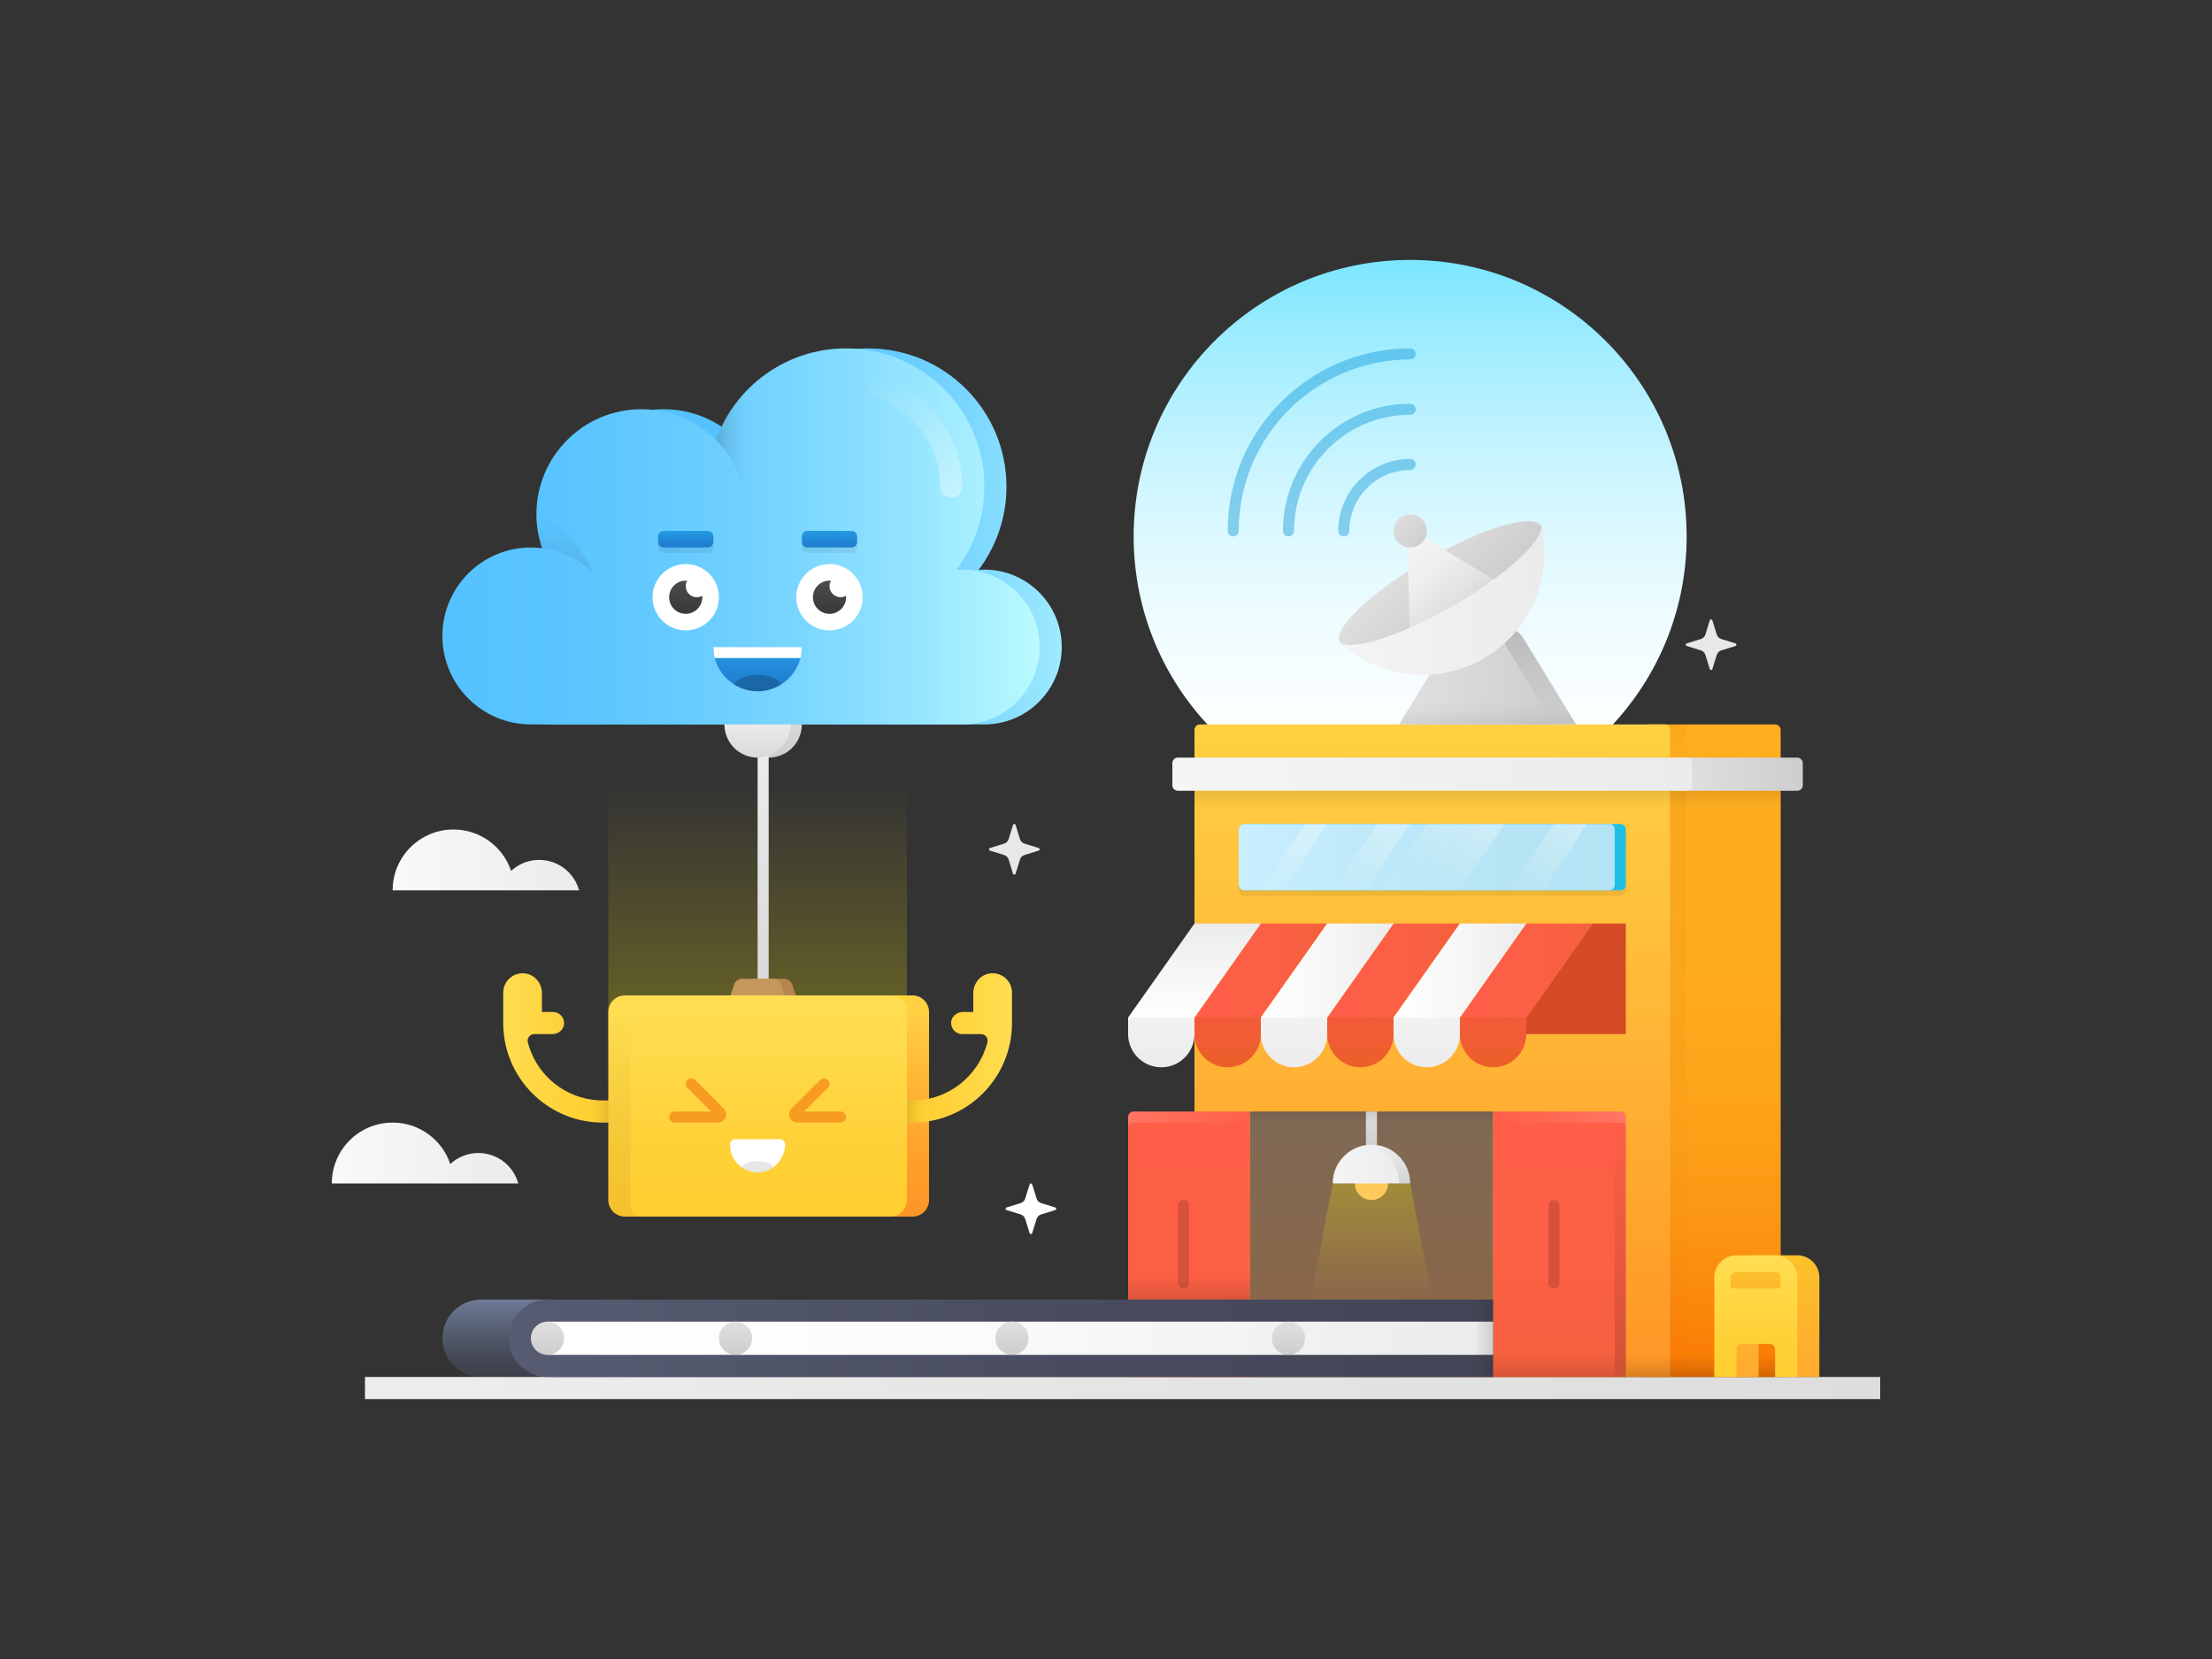 <?xml version="1.0" encoding="iso-8859-1"?>
<!-- Generator: Adobe Illustrator 22.1.0, SVG Export Plug-In . SVG Version: 6.00 Build 0)  -->
<svg version="1.1" id="downloading" xmlns="http://www.w3.org/2000/svg" xmlns:xlink="http://www.w3.org/1999/xlink" x="0px"
	 y="0px" viewBox="0 0 800 600" enable-background="new 0 0 800 600" xml:space="preserve">
<rect x="0" y="0" width="800" height="600" fill="#333333" stroke="none"/>
<linearGradient id="SVGID_1_" gradientUnits="userSpaceOnUse" x1="278" y1="248" x2="278" y2="274.002">
	<stop  offset="0" style="stop-color:#E1E1E1"/>
	<stop  offset="1" style="stop-color:#CECECE"/>
</linearGradient>
<path fill="url(#SVGID_1_)" d="M290,262c0,1.4-0.24,2.74-0.7,4c-1.62,4.66-6.08,8-11.3,8s-9.68-3.34-11.3-8
	c-0.46-1.26-0.7-2.6-0.7-4c0-6.62,5.38-12,12-12S290,255.38,290,262z"/>
<linearGradient id="SVGID_2_" gradientUnits="userSpaceOnUse" x1="282" y1="363.333" x2="282" y2="437.985">
	<stop  offset="0" style="stop-color:#FFD243"/>
	<stop  offset="0.354" style="stop-color:#FFB736"/>
	<stop  offset="0.754" style="stop-color:#FF9F2B"/>
	<stop  offset="1" style="stop-color:#FF9627"/>
</linearGradient>
<path fill="url(#SVGID_2_)" d="M336,366v68c0,3.32-2.68,6-6,6h-96c-2.9,0-5.32-2.061-5.88-4.78c-0.08-0.399-0.12-0.8-0.12-1.22v-68
	c0-3.32,2.68-6,6-6h96C333.32,360,336,362.68,336,366z"/>
<linearGradient id="SVGID_3_" gradientUnits="userSpaceOnUse" x1="270.167" y1="194" x2="404.399" y2="194">
	<stop  offset="0" style="stop-color:#55C2FF"/>
	<stop  offset="0.193" style="stop-color:#59C4FF"/>
	<stop  offset="0.393" style="stop-color:#66CBFF"/>
	<stop  offset="0.596" style="stop-color:#7AD6FF"/>
	<stop  offset="0.8" style="stop-color:#97E6FF"/>
	<stop  offset="1" style="stop-color:#BBFAFF"/>
</linearGradient>
<path fill="url(#SVGID_3_)" d="M356,206c-0.703,0-1.392,0.054-2.082,0.105C360.244,197.73,364,187.305,364,176
	c0-27.614-22.386-50-50-50c-21.709,0-40.18,13.839-47.09,33.174C260.03,152.272,250.515,148,240,148c-20.987,0-38,17.013-38,38
	c0,4.306,0.75,8.428,2.07,12.287c-1.336-0.17-2.688-0.287-4.07-0.287c-17.673,0-32,14.327-32,32s14.327,32,32,32h156
	c15.464,0,28-12.536,28-28S371.464,206,356,206z"/>
<linearGradient id="SVGID_4_" gradientUnits="userSpaceOnUse" x1="179" y1="469" x2="179" y2="498.877">
	<stop  offset="0" style="stop-color:#707E9B"/>
	<stop  offset="0.093" style="stop-color:#6A7691"/>
	<stop  offset="0.49" style="stop-color:#515869"/>
	<stop  offset="0.806" style="stop-color:#424551"/>
	<stop  offset="1" style="stop-color:#3C3E48"/>
</linearGradient>
<path fill="url(#SVGID_4_)" d="M174,498h24v-28h-24c-7.732,0-14,6.268-14,14l0,0C160,491.732,166.268,498,174,498z"/>
<linearGradient id="SVGID_5_" gradientUnits="userSpaceOnUse" x1="510" y1="90" x2="510" y2="293.089">
	<stop  offset="0" style="stop-color:#76E5FF"/>
	<stop  offset="0.135" style="stop-color:#98EBFF"/>
	<stop  offset="0.311" style="stop-color:#BDF2FF"/>
	<stop  offset="0.488" style="stop-color:#DAF8FF"/>
	<stop  offset="0.662" style="stop-color:#EEFCFF"/>
	<stop  offset="0.834" style="stop-color:#FBFEFF"/>
	<stop  offset="1" style="stop-color:#FFFFFF"/>
</linearGradient>
<circle fill="url(#SVGID_5_)" cx="510" cy="194" r="100"/>
<linearGradient id="SVGID_6_" gradientUnits="userSpaceOnUse" x1="132" y1="502" x2="680" y2="502">
	<stop  offset="0" style="stop-color:#EDEDED"/>
	<stop  offset="1" style="stop-color:#DDDDDD"/>
</linearGradient>
<rect x="132" y="498" fill="url(#SVGID_6_)" width="548" height="8"/>
<linearGradient id="SVGID_7_" gradientUnits="userSpaceOnUse" x1="619" y1="261" x2="619" y2="497">
	<stop  offset="0" style="stop-color:#FFAE1F"/>
	<stop  offset="0.373" style="stop-color:#FFAB1E"/>
	<stop  offset="0.598" style="stop-color:#FEA319"/>
	<stop  offset="0.782" style="stop-color:#FC9512"/>
	<stop  offset="0.945" style="stop-color:#FA8107"/>
	<stop  offset="1" style="stop-color:#F97803"/>
</linearGradient>
<path fill="url(#SVGID_7_)" d="M644,498h-50V264c0-1.105,0.895-2,2-2h46c1.105,0,2,0.895,2,2V498z"/>
<linearGradient id="SVGID_8_" gradientUnits="userSpaceOnUse" x1="605" y1="524.5" x2="605" y2="260.976">
	<stop  offset="0" style="stop-color:#6A2000;stop-opacity:0"/>
	<stop  offset="1" style="stop-color:#792D00;stop-opacity:0.05"/>
</linearGradient>
<rect x="600" y="286" fill="url(#SVGID_8_)" width="10" height="212"/>
<linearGradient id="SVGID_9_" gradientUnits="userSpaceOnUse" x1="605" y1="275.5" x2="605" y2="260.584">
	<stop  offset="0" style="stop-color:#6A2000;stop-opacity:0"/>
	<stop  offset="1" style="stop-color:#792D00;stop-opacity:0.05"/>
</linearGradient>
<rect x="600" y="262" fill="url(#SVGID_9_)" width="10" height="12"/>
<linearGradient id="SVGID_10_" gradientUnits="userSpaceOnUse" x1="518" y1="259.333" x2="518" y2="497.205">
	<stop  offset="0" style="stop-color:#FFD243"/>
	<stop  offset="1" style="stop-color:#FF9627"/>
</linearGradient>
<path fill="url(#SVGID_10_)" d="M604,498H432V264c0-1.105,0.895-2,2-2h168c1.105,0,2,0.895,2,2V498z"/>
<linearGradient id="SVGID_11_" gradientUnits="userSpaceOnUse" x1="496" y1="470.25" x2="496" y2="402.5">
	<stop  offset="0" style="stop-color:#89674A"/>
	<stop  offset="1" style="stop-color:#7F6955"/>
</linearGradient>
<rect x="452" y="402" fill="url(#SVGID_11_)" width="88" height="96"/>
<linearGradient id="SVGID_12_" gradientUnits="userSpaceOnUse" x1="604" y1="280" x2="652.835" y2="280">
	<stop  offset="0" style="stop-color:#E1E1E1"/>
	<stop  offset="1" style="stop-color:#CECECE"/>
</linearGradient>
<path fill="url(#SVGID_12_)" d="M650,286h-44c-1.105,0-2-0.895-2-2v-8c0-1.105,0.895-2,2-2h44c1.105,0,2,0.895,2,2v8
	C652,285.105,651.105,286,650,286z"/>
<linearGradient id="SVGID_13_" gradientUnits="userSpaceOnUse" x1="424" y1="280" x2="612" y2="280">
	<stop  offset="0" style="stop-color:#F5F5F5"/>
	<stop  offset="0.079" style="stop-color:#F4F4F4"/>
	<stop  offset="1" style="stop-color:#EBEBEB"/>
</linearGradient>
<path fill="url(#SVGID_13_)" d="M610,286H426c-1.105,0-2-0.895-2-2v-8c0-1.105,0.895-2,2-2h184c1.105,0,2,0.895,2,2v8
	C612,285.105,611.105,286,610,286z"/>
<linearGradient id="SVGID_14_" gradientUnits="userSpaceOnUse" x1="430" y1="400" x2="430" y2="499.342">
	<stop  offset="0" style="stop-color:#FF5E48"/>
	<stop  offset="0.607" style="stop-color:#FB5F44"/>
	<stop  offset="1" style="stop-color:#F4603D"/>
</linearGradient>
<path fill="url(#SVGID_14_)" d="M452,498h-44v-94c0-1.105,0.895-2,2-2h42V498z"/>
<linearGradient id="SVGID_15_" gradientUnits="userSpaceOnUse" x1="564" y1="400.667" x2="564" y2="498.057">
	<stop  offset="0" style="stop-color:#FF5E48"/>
	<stop  offset="0.607" style="stop-color:#FB5F44"/>
	<stop  offset="1" style="stop-color:#F4603D"/>
</linearGradient>
<path fill="url(#SVGID_15_)" d="M588,498h-48v-96h46c1.105,0,2,0.895,2,2V498z"/>
<polygon fill="#E04F28" points="588,334 588,374 552,374 552,368 576,334 "/>
<linearGradient id="SVGID_16_" gradientUnits="userSpaceOnUse" x1="528" y1="352" x2="576" y2="352">
	<stop  offset="0" style="stop-color:#FF5E48"/>
	<stop  offset="0.607" style="stop-color:#FB5F44"/>
	<stop  offset="1" style="stop-color:#F4603D"/>
</linearGradient>
<polygon fill="url(#SVGID_16_)" points="552,334 528,368 528,370 552,370 552,368 576,334 "/>
<linearGradient id="SVGID_17_" gradientUnits="userSpaceOnUse" x1="480" y1="352" x2="528" y2="352">
	<stop  offset="0" style="stop-color:#FF5E48"/>
	<stop  offset="0.607" style="stop-color:#FB5F44"/>
	<stop  offset="1" style="stop-color:#F4603D"/>
</linearGradient>
<polygon fill="url(#SVGID_17_)" points="504,334 480,368 480,370 504,370 504,368 528,334 "/>
<linearGradient id="SVGID_18_" gradientUnits="userSpaceOnUse" x1="432" y1="352" x2="480" y2="352">
	<stop  offset="0" style="stop-color:#FF5E48"/>
	<stop  offset="0.607" style="stop-color:#FB5F44"/>
	<stop  offset="1" style="stop-color:#F4603D"/>
</linearGradient>
<polygon fill="url(#SVGID_18_)" points="456,334 432,368 432,370 456,370 456,368 480,334 "/>
<linearGradient id="SVGID_19_" gradientUnits="userSpaceOnUse" x1="184" y1="484" x2="540" y2="484">
	<stop  offset="0" style="stop-color:#575C72"/>
	<stop  offset="0.569" style="stop-color:#494C5F"/>
	<stop  offset="1" style="stop-color:#434556"/>
</linearGradient>
<path fill="url(#SVGID_19_)" d="M540,498H198c-7.732,0-14-6.268-14-14l0,0c0-7.732,6.268-14,14-14h342V498z"/>
<linearGradient id="SVGID_20_" gradientUnits="userSpaceOnUse" x1="198" y1="484" x2="540" y2="484">
	<stop  offset="0" style="stop-color:#FFFFFF"/>
	<stop  offset="0.446" style="stop-color:#FBFBFB"/>
	<stop  offset="0.908" style="stop-color:#EEEEEE"/>
	<stop  offset="1" style="stop-color:#EBEBEB"/>
</linearGradient>
<rect x="198" y="478" fill="url(#SVGID_20_)" width="342" height="12"/>
<linearGradient id="SVGID_21_" gradientUnits="userSpaceOnUse" x1="198" y1="477.875" x2="198" y2="490.131">
	<stop  offset="0" style="stop-color:#E0E0E0"/>
	<stop  offset="1" style="stop-color:#CECECE"/>
</linearGradient>
<circle fill="url(#SVGID_21_)" cx="198" cy="484" r="6"/>
<linearGradient id="SVGID_22_" gradientUnits="userSpaceOnUse" x1="266" y1="477.75" x2="266" y2="489.885">
	<stop  offset="0" style="stop-color:#E0E0E0"/>
	<stop  offset="1" style="stop-color:#CECECE"/>
</linearGradient>
<circle fill="url(#SVGID_22_)" cx="266" cy="484" r="6"/>
<linearGradient id="SVGID_23_" gradientUnits="userSpaceOnUse" x1="366" y1="477.75" x2="366" y2="489.885">
	<stop  offset="0" style="stop-color:#E0E0E0"/>
	<stop  offset="1" style="stop-color:#CECECE"/>
</linearGradient>
<circle fill="url(#SVGID_23_)" cx="366" cy="484" r="6"/>
<linearGradient id="SVGID_24_" gradientUnits="userSpaceOnUse" x1="466" y1="477.75" x2="466" y2="489.885">
	<stop  offset="0" style="stop-color:#E0E0E0"/>
	<stop  offset="1" style="stop-color:#CECECE"/>
</linearGradient>
<circle fill="url(#SVGID_24_)" cx="466" cy="484" r="6"/>
<linearGradient id="SVGID_25_" gradientUnits="userSpaceOnUse" x1="504" y1="352" x2="552" y2="352">
	<stop  offset="0" style="stop-color:#FFFFFF"/>
	<stop  offset="0.552" style="stop-color:#F6F6F6"/>
	<stop  offset="1" style="stop-color:#EBEBEB"/>
</linearGradient>
<polygon fill="url(#SVGID_25_)" points="528,334 504,368 504,370 528,370 528,368 552,334 "/>
<linearGradient id="SVGID_26_" gradientUnits="userSpaceOnUse" x1="456" y1="352" x2="504" y2="352">
	<stop  offset="0" style="stop-color:#FFFFFF"/>
	<stop  offset="0.552" style="stop-color:#F6F6F6"/>
	<stop  offset="1" style="stop-color:#EBEBEB"/>
</linearGradient>
<polygon fill="url(#SVGID_26_)" points="480,334 456,368 456,370 480,370 480,368 504,334 "/>
<linearGradient id="SVGID_27_" gradientUnits="userSpaceOnUse" x1="432" y1="370.529" x2="432" y2="334.086">
	<stop  offset="0" style="stop-color:#FFFFFF"/>
	<stop  offset="0.552" style="stop-color:#F6F6F6"/>
	<stop  offset="1" style="stop-color:#EBEBEB"/>
</linearGradient>
<polygon fill="url(#SVGID_27_)" points="432,334 408,368 408,370 432,370 432,368 456,334 "/>
<path opacity="0.07" d="M586,300H450c-1.105,0-2,0.895-2,2v20c0,1.104,0.895,2,2,2h136c1.105,0,2-0.896,2-2v-20
	C588,300.895,587.105,300,586,300z"/>
<linearGradient id="SVGID_28_" gradientUnits="userSpaceOnUse" x1="586" y1="402" x2="586" y2="498">
	<stop  offset="0" style="stop-color:#302926;stop-opacity:0"/>
	<stop  offset="0.238" style="stop-color:#211C1A;stop-opacity:0.036"/>
	<stop  offset="0.71" style="stop-color:#090807;stop-opacity:0.106"/>
	<stop  offset="1" style="stop-color:#000000;stop-opacity:0.15"/>
</linearGradient>
<path fill="url(#SVGID_28_)" d="M588,498h-4v-96h2c1.105,0,2,0.895,2,2V498z"/>
<linearGradient id="SVGID_29_" gradientUnits="userSpaceOnUse" x1="496" y1="470.5" x2="496" y2="427.146">
	<stop  offset="0" style="stop-color:#FFDB15;stop-opacity:0"/>
	<stop  offset="0.485" style="stop-color:#F2DE09;stop-opacity:0.146"/>
	<stop  offset="1" style="stop-color:#E9E000;stop-opacity:0.3"/>
</linearGradient>
<polygon fill="url(#SVGID_29_)" points="510,428 496,428 482,428 474,470 496,470 518,470 "/>
<circle fill="#FFC95C" cx="496" cy="428" r="6"/>
<linearGradient id="SVGID_30_" gradientUnits="userSpaceOnUse" x1="444" y1="367.75" x2="444" y2="386">
	<stop  offset="0" style="stop-color:#F25B38"/>
	<stop  offset="0.471" style="stop-color:#F05C34"/>
	<stop  offset="0.958" style="stop-color:#EB6027"/>
	<stop  offset="1" style="stop-color:#EA6026"/>
</linearGradient>
<path fill="url(#SVGID_30_)" d="M444,386L444,386c6.627,0,12-5.373,12-12v-6h-24v6C432,380.627,437.373,386,444,386z"/>
<linearGradient id="SVGID_31_" gradientUnits="userSpaceOnUse" x1="492" y1="367.75" x2="492" y2="386">
	<stop  offset="0" style="stop-color:#F25B38"/>
	<stop  offset="0.471" style="stop-color:#F05C34"/>
	<stop  offset="0.958" style="stop-color:#EB6027"/>
	<stop  offset="1" style="stop-color:#EA6026"/>
</linearGradient>
<path fill="url(#SVGID_31_)" d="M492,386L492,386c6.627,0,12-5.373,12-12v-6h-24v6C480,380.627,485.373,386,492,386z"/>
<linearGradient id="SVGID_32_" gradientUnits="userSpaceOnUse" x1="540" y1="367.75" x2="540" y2="386">
	<stop  offset="0" style="stop-color:#F25B38"/>
	<stop  offset="0.471" style="stop-color:#F05C34"/>
	<stop  offset="0.958" style="stop-color:#EB6027"/>
	<stop  offset="1" style="stop-color:#EA6026"/>
</linearGradient>
<path fill="url(#SVGID_32_)" d="M540,386L540,386c6.627,0,12-5.373,12-12v-6h-24v6C528,380.627,533.373,386,540,386z"/>
<linearGradient id="SVGID_33_" gradientUnits="userSpaceOnUse" x1="420" y1="367.5" x2="420" y2="387.506">
	<stop  offset="0" style="stop-color:#F2F2F2"/>
	<stop  offset="1" style="stop-color:#EBEBEB"/>
</linearGradient>
<path fill="url(#SVGID_33_)" d="M420,386L420,386c6.627,0,12-5.373,12-12v-6h-24v6C408,380.627,413.373,386,420,386z"/>
<linearGradient id="SVGID_34_" gradientUnits="userSpaceOnUse" x1="468" y1="367.5" x2="468" y2="387.506">
	<stop  offset="0" style="stop-color:#F2F2F2"/>
	<stop  offset="1" style="stop-color:#EBEBEB"/>
</linearGradient>
<path fill="url(#SVGID_34_)" d="M468,386L468,386c6.627,0,12-5.373,12-12v-6h-24v6C456,380.627,461.373,386,468,386z"/>
<linearGradient id="SVGID_35_" gradientUnits="userSpaceOnUse" x1="516" y1="367.5" x2="516" y2="387.506">
	<stop  offset="0" style="stop-color:#F2F2F2"/>
	<stop  offset="1" style="stop-color:#EBEBEB"/>
</linearGradient>
<path fill="url(#SVGID_35_)" d="M516,386L516,386c6.627,0,12-5.373,12-12v-6h-24v6C504,380.627,509.373,386,516,386z"/>
<linearGradient id="SVGID_36_" gradientUnits="userSpaceOnUse" x1="496" y1="401.167" x2="496" y2="415.668">
	<stop  offset="0" style="stop-color:#E0E0E0"/>
	<stop  offset="1" style="stop-color:#CECECE"/>
</linearGradient>
<rect x="494" y="402" fill="url(#SVGID_36_)" width="4" height="14"/>
<linearGradient id="SVGID_37_" gradientUnits="userSpaceOnUse" x1="482" y1="421" x2="510" y2="421">
	<stop  offset="0" style="stop-color:#F5F5F5"/>
	<stop  offset="0.079" style="stop-color:#F4F4F4"/>
	<stop  offset="1" style="stop-color:#EBEBEB"/>
</linearGradient>
<path fill="url(#SVGID_37_)" d="M482,428c0-7.732,6.268-14,14-14s14,6.268,14,14H482z"/>
<path fill="#1FBFE5" d="M586,322H450c-1.105,0-2-0.895-2-2v-20c0-1.105,0.895-2,2-2h136c1.105,0,2,0.895,2,2v20
	C588,321.105,587.105,322,586,322z"/>
<linearGradient id="SVGID_38_" gradientUnits="userSpaceOnUse" x1="585.015" y1="310" x2="447.492" y2="310">
	<stop  offset="0" style="stop-color:#B3E3F4"/>
	<stop  offset="0.415" style="stop-color:#B7E5F6"/>
	<stop  offset="0.845" style="stop-color:#C4ECFC"/>
	<stop  offset="1" style="stop-color:#CAEFFF"/>
</linearGradient>
<path fill="url(#SVGID_38_)" d="M582,322H450c-1.105,0-2-0.895-2-2v-20c0-1.105,0.895-2,2-2h132c1.105,0,2,0.895,2,2v20
	C584,321.105,583.105,322,582,322z"/>
<linearGradient id="SVGID_39_" gradientUnits="userSpaceOnUse" x1="517.846" y1="316.262" x2="534.596" y2="291.012">
	<stop  offset="0" style="stop-color:#FFFFED;stop-opacity:0.05"/>
	<stop  offset="0.471" style="stop-color:#FFFFF1;stop-opacity:0.191"/>
	<stop  offset="0.958" style="stop-color:#FFFFFE;stop-opacity:0.338"/>
	<stop  offset="1" style="stop-color:#FFFFFF;stop-opacity:0.35"/>
</linearGradient>
<polygon fill="url(#SVGID_39_)" points="500,322 528,322 544,298 516,298 "/>
<linearGradient id="SVGID_40_" gradientUnits="userSpaceOnUse" x1="552.71" y1="320.226" x2="570.71" y2="294.976">
	<stop  offset="0" style="stop-color:#FFFFED;stop-opacity:0.05"/>
	<stop  offset="0.471" style="stop-color:#FFFFF1;stop-opacity:0.191"/>
	<stop  offset="0.958" style="stop-color:#FFFFFE;stop-opacity:0.338"/>
	<stop  offset="1" style="stop-color:#FFFFFF;stop-opacity:0.35"/>
</linearGradient>
<polygon fill="url(#SVGID_40_)" points="546,322 558,322 574,298 562,298 "/>
<linearGradient id="SVGID_41_" gradientUnits="userSpaceOnUse" x1="488.735" y1="320.393" x2="506.735" y2="294.643">
	<stop  offset="0" style="stop-color:#FFFFED;stop-opacity:0.05"/>
	<stop  offset="0.471" style="stop-color:#FFFFF1;stop-opacity:0.191"/>
	<stop  offset="0.958" style="stop-color:#FFFFFE;stop-opacity:0.338"/>
	<stop  offset="1" style="stop-color:#FFFFFF;stop-opacity:0.35"/>
</linearGradient>
<polygon fill="url(#SVGID_41_)" points="482,322 494,322 510,298 498,298 "/>
<linearGradient id="SVGID_42_" gradientUnits="userSpaceOnUse" x1="460.75" y1="320.507" x2="478" y2="295.507">
	<stop  offset="0" style="stop-color:#FFFFED;stop-opacity:0.05"/>
	<stop  offset="0.471" style="stop-color:#FFFFF1;stop-opacity:0.191"/>
	<stop  offset="0.958" style="stop-color:#FFFFFE;stop-opacity:0.338"/>
	<stop  offset="1" style="stop-color:#FFFFFF;stop-opacity:0.35"/>
</linearGradient>
<polygon fill="url(#SVGID_42_)" points="456,322 464,322 480,298 472,298 "/>
<linearGradient id="SVGID_43_" gradientUnits="userSpaceOnUse" x1="179.333" y1="379.002" x2="218.94" y2="379.002">
	<stop  offset="0" style="stop-color:#FFDE52"/>
	<stop  offset="0.618" style="stop-color:#FFD23A"/>
	<stop  offset="1" style="stop-color:#FFCE31"/>
</linearGradient>
<path fill="url(#SVGID_43_)" d="M220,406h-2c-1.36,0-2.68-0.08-4-0.22c-18-2-32-17.26-32-35.78v-11c0-4.34,3.98-7.78,8.48-6.84
	c3.26,0.66,5.52,3.7,5.52,7.04v6.8h4c2.42,0,4.36,2.16,3.94,4.68c-0.32,1.96-2.16,3.32-4.16,3.32h-6.56c-1.54,0-2.72,1.46-2.34,2.94
	c2.78,10.84,11.88,19.16,23.12,20.76c1.3,0.2,2.64,0.3,4,0.3h1.78c0.08,0,0.14,0,0.22,0.02c1.92,0.08,3.64,1.42,3.94,3.3
	C224.36,403.84,222.42,406,220,406z"/>
<linearGradient id="SVGID_44_" gradientUnits="userSpaceOnUse" x1="366.667" y1="379" x2="328.521" y2="379">
	<stop  offset="0" style="stop-color:#FFDE52"/>
	<stop  offset="0.618" style="stop-color:#FFD23A"/>
	<stop  offset="1" style="stop-color:#FFCE31"/>
</linearGradient>
<path fill="url(#SVGID_44_)" d="M357.53,352.151c-3.272,0.67-5.53,3.71-5.53,7.051V366h-3.786c-1.993,0-3.84,1.361-4.16,3.328
	C343.647,371.834,345.571,374,348,374h6.785c1.544,0,2.716,1.452,2.332,2.947C354.02,389.036,343.041,398,330,398h-1.786
	c-1.993,0-3.84,1.361-4.16,3.328C323.647,403.834,325.571,406,328,406h2c19.882,0,36-16.118,36-36v-11
	C366,354.66,362.029,351.229,357.53,352.151z"/>
<linearGradient id="SVGID_45_" gradientUnits="userSpaceOnUse" x1="274" y1="283" x2="274" y2="376.363">
	<stop  offset="0" style="stop-color:#FFDB15;stop-opacity:0"/>
	<stop  offset="1" style="stop-color:#E9E000;stop-opacity:0.3"/>
</linearGradient>
<rect x="220" y="284" fill="url(#SVGID_45_)" width="108" height="92"/>
<linearGradient id="SVGID_46_" gradientUnits="userSpaceOnUse" x1="276" y1="272" x2="276" y2="362.576">
	<stop  offset="0" style="stop-color:#EBEBEB"/>
	<stop  offset="1" style="stop-color:#D8D8D8"/>
</linearGradient>
<rect x="274" y="272" fill="url(#SVGID_46_)" width="4" height="92"/>
<linearGradient id="SVGID_47_" gradientUnits="userSpaceOnUse" x1="274" y1="248" x2="274" y2="274.002">
	<stop  offset="0" style="stop-color:#F3F3F3"/>
	<stop  offset="0.382" style="stop-color:#EFEFEF"/>
	<stop  offset="0.778" style="stop-color:#E2E2E2"/>
	<stop  offset="1" style="stop-color:#D8D8D8"/>
</linearGradient>
<path fill="url(#SVGID_47_)" d="M286,262c0,1.4-0.24,2.74-0.7,4c-1.62,4.66-6.08,8-11.3,8s-9.68-3.34-11.3-8
	c-0.46-1.26-0.7-2.6-0.7-4c0-6.62,5.38-12,12-12S286,255.38,286,262z"/>
<linearGradient id="SVGID_48_" gradientUnits="userSpaceOnUse" x1="160" y1="194" x2="376" y2="194">
	<stop  offset="0" style="stop-color:#55C2FF"/>
	<stop  offset="0.193" style="stop-color:#59C4FF"/>
	<stop  offset="0.393" style="stop-color:#66CBFF"/>
	<stop  offset="0.596" style="stop-color:#7AD6FF"/>
	<stop  offset="0.8" style="stop-color:#97E6FF"/>
	<stop  offset="1" style="stop-color:#BBFAFF"/>
</linearGradient>
<path fill="url(#SVGID_48_)" d="M348,206c-0.703,0-1.392,0.054-2.082,0.105C352.244,197.73,356,187.305,356,176
	c0-27.614-22.386-50-50-50c-21.709,0-40.18,13.839-47.09,33.174C252.03,152.272,242.515,148,232,148c-20.987,0-38,17.013-38,38
	c0,4.306,0.75,8.428,2.07,12.287c-1.336-0.17-2.688-0.287-4.07-0.287c-17.673,0-32,14.327-32,32s14.327,32,32,32h156
	c15.464,0,28-12.536,28-28S363.464,206,348,206z"/>
<linearGradient id="SVGID_49_" gradientUnits="userSpaceOnUse" x1="330.997" y1="135.5" x2="330.997" y2="181.633">
	<stop  offset="0" style="stop-color:#FFFFED;stop-opacity:0"/>
	<stop  offset="0.403" style="stop-color:#FFFFF6;stop-opacity:0.161"/>
	<stop  offset="1" style="stop-color:#FFFFFF;stop-opacity:0.4"/>
</linearGradient>
<path fill="url(#SVGID_49_)" d="M344,180c-2.209,0-4-1.791-4-4c0-14.677-9.351-27.646-23.268-32.272
	c-2.097-0.697-3.23-2.961-2.534-5.058c0.697-2.098,2.963-3.227,5.058-2.534C336.448,141.851,348,157.871,348,176
	C348,178.209,346.209,180,344,180z"/>
<linearGradient id="SVGID_50_" gradientUnits="userSpaceOnUse" x1="258.9" y1="162.74" x2="271.002" y2="162.74">
	<stop  offset="0" style="stop-color:#000000;stop-opacity:0.17"/>
	<stop  offset="1" style="stop-color:#6086C4;stop-opacity:0"/>
</linearGradient>
<path fill="url(#SVGID_50_)" d="M270,182l-0.24-0.28c-0.98-8.76-4.96-16.64-10.86-22.54c2.08-5.8,5.18-11.12,9.12-15.7
	C273.26,165.74,270,182,270,182z"/>
<circle fill="#FFFFFF" cx="248" cy="216" r="12"/>
<linearGradient id="SVGID_51_" gradientUnits="userSpaceOnUse" x1="248" y1="209.75" x2="248" y2="222.522">
	<stop  offset="0" style="stop-color:#4C4B4B"/>
	<stop  offset="1" style="stop-color:#3A3838"/>
</linearGradient>
<path fill="url(#SVGID_51_)" d="M254,216c0,3.32-2.68,6-6,6s-6-2.68-6-6c0-3.32,2.68-6,6-6c0.18,0,0.34,0,0.52,0.04
	c-0.34,0.58-0.52,1.24-0.52,1.96c0,2.2,1.8,4,4,4c0.72,0,1.38-0.18,1.96-0.52C254,215.66,254,215.82,254,216z"/>
<path opacity="0.07" d="M258,196c0-1.105-0.895-2-2-2h-16c-1.105,0-2,0.895-2,2v2c0,1.105,0.895,2,2,2h16c1.105,0,2-0.895,2-2V196z"
	/>
<path opacity="0.07" d="M310,196c0-1.105-0.895-2-2-2h-16c-1.105,0-2,0.895-2,2v2c0,1.105,0.895,2,2,2h16c1.105,0,2-0.895,2-2V196z"
	/>
<circle fill="#FFFFFF" cx="300" cy="216" r="12"/>
<linearGradient id="SVGID_52_" gradientUnits="userSpaceOnUse" x1="300" y1="209.75" x2="300" y2="222.522">
	<stop  offset="0" style="stop-color:#4C4B4B"/>
	<stop  offset="1" style="stop-color:#3A3838"/>
</linearGradient>
<path fill="url(#SVGID_52_)" d="M306,216c0,3.32-2.68,6-6,6s-6-2.68-6-6c0-3.32,2.68-6,6-6c0.18,0,0.34,0,0.52,0.04
	c-0.34,0.58-0.52,1.24-0.52,1.96c0,2.2,1.8,4,4,4c0.72,0,1.38-0.18,1.96-0.52C306,215.66,306,215.82,306,216z"/>
<linearGradient id="SVGID_53_" gradientUnits="userSpaceOnUse" x1="248" y1="191.75" x2="248" y2="199.027">
	<stop  offset="0" style="stop-color:#259CE5"/>
	<stop  offset="0.018" style="stop-color:#259BE4"/>
	<stop  offset="0.626" style="stop-color:#2183D3"/>
	<stop  offset="1" style="stop-color:#1F7ACC"/>
</linearGradient>
<path fill="url(#SVGID_53_)" d="M258,194c0-1.105-0.895-2-2-2h-16c-1.105,0-2,0.895-2,2v2c0,1.105,0.895,2,2,2h16
	c1.105,0,2-0.895,2-2V194z"/>
<linearGradient id="SVGID_54_" gradientUnits="userSpaceOnUse" x1="300" y1="191.75" x2="300" y2="199.027">
	<stop  offset="0" style="stop-color:#259CE5"/>
	<stop  offset="0.018" style="stop-color:#259BE4"/>
	<stop  offset="0.626" style="stop-color:#2183D3"/>
	<stop  offset="1" style="stop-color:#1F7ACC"/>
</linearGradient>
<path fill="url(#SVGID_54_)" d="M310,194c0-1.105-0.895-2-2-2h-16c-1.105,0-2,0.895-2,2v2c0,1.105,0.895,2,2,2h16
	c1.105,0,2-0.895,2-2V194z"/>
<linearGradient id="SVGID_55_" gradientUnits="userSpaceOnUse" x1="274" y1="233.667" x2="274" y2="251.333">
	<stop  offset="0" style="stop-color:#259CE5"/>
	<stop  offset="0.018" style="stop-color:#259BE4"/>
	<stop  offset="0.626" style="stop-color:#2183D3"/>
	<stop  offset="1" style="stop-color:#1F7ACC"/>
</linearGradient>
<path fill="url(#SVGID_55_)" d="M290,234c0,1.38-0.18,2.72-0.5,4c-1.02,3.96-3.52,7.32-6.88,9.46c-2.48,1.62-5.44,2.54-8.62,2.54
	s-6.14-0.92-8.62-2.54c-3.36-2.14-5.86-5.5-6.88-9.46c-0.32-1.28-0.5-2.62-0.5-4H290z"/>
<path fill="#FFFFFF" d="M290,234c0,1.38-0.18,2.72-0.5,4h-31c-0.32-1.28-0.5-2.62-0.5-4H290z"/>
<path opacity="0.2" d="M282.62,247.46c-2.48,1.62-5.44,2.54-8.62,2.54s-6.14-0.92-8.62-2.54c1.74-2.36,4.94-3.46,8.62-3.46
	S280.88,245.1,282.62,247.46z"/>
<linearGradient id="SVGID_56_" gradientUnits="userSpaceOnUse" x1="274" y1="363.333" x2="274" y2="437.985">
	<stop  offset="0" style="stop-color:#FFDE52"/>
	<stop  offset="0.618" style="stop-color:#FFD23A"/>
	<stop  offset="1" style="stop-color:#FFCE31"/>
</linearGradient>
<path fill="url(#SVGID_56_)" d="M328,366v68c0,3.32-2.68,6-6,6h-96c-2.9,0-5.32-2.061-5.88-4.78c-0.08-0.399-0.12-0.8-0.12-1.22v-68
	c0-3.32,2.68-6,6-6h96C325.32,360,328,362.68,328,366z"/>
<path fill="#B7854F" d="M283.666,354h-11.332c-1.291,0-2.438,0.826-2.846,2.051L268.172,360h19.656l-1.316-3.949
	C286.104,354.826,284.957,354,283.666,354z"/>
<path fill="#C6975D" d="M279.666,354h-11.332c-1.291,0-2.438,0.826-2.846,2.051L264.172,360h19.656l-1.316-3.949
	C282.104,354.826,280.957,354,279.666,354z"/>
<path fill="#F79B21" d="M304,406h-15.609c-1.215,0-2.299-0.724-2.764-1.847c-0.464-1.121-0.209-2.4,0.65-3.257l10.309-10.308
	c0.781-0.781,2.047-0.781,2.828,0s0.781,2.046,0,2.827L290.829,402H304c1.104,0,2,0.895,2,2S305.104,406,304,406z"/>
<path fill="#F79B21" d="M259.609,406H244c-1.104,0-2-0.895-2-2s0.896-2,2-2h13.171l-8.587-8.587c-0.781-0.781-0.781-2.046,0-2.828
	s2.047-0.781,2.828,0l10.312,10.313c0.858,0.855,1.113,2.134,0.649,3.255C261.908,405.276,260.824,406,259.609,406z"/>
<path fill="#FFFFFF" d="M283.98,413.88c-0.08,3.36-1.76,6.48-4.36,8.32c-1.32,0.98-2.9,1.6-4.64,1.76
	c-2.46,0.24-4.78-0.44-6.62-1.72c-2.64-1.8-4.36-4.82-4.36-8.24c0-1.1,0.9-2,2-2h16C283.06,412,283.94,412.84,283.98,413.88z"/>
<path fill="#FFFFFF" d="M284,415.58V416c0-0.04,0-0.08-0.02-0.12C284,415.78,284,415.68,284,415.58z"/>
<linearGradient id="SVGID_57_" gradientUnits="userSpaceOnUse" x1="226" y1="365.667" x2="226" y2="442.007">
	<stop  offset="0" style="stop-color:#302926;stop-opacity:0"/>
	<stop  offset="0.176" style="stop-color:#342A25;stop-opacity:0.018"/>
	<stop  offset="0.358" style="stop-color:#412C21;stop-opacity:0.036"/>
	<stop  offset="0.544" style="stop-color:#55301A;stop-opacity:0.054"/>
	<stop  offset="0.731" style="stop-color:#723611;stop-opacity:0.073"/>
	<stop  offset="0.918" style="stop-color:#973D06;stop-opacity:0.092"/>
	<stop  offset="1" style="stop-color:#AA4100;stop-opacity:0.1"/>
</linearGradient>
<path fill="url(#SVGID_57_)" d="M232,440h-6c-2.9,0-5.32-2.061-5.88-4.78c-0.08-0.92-0.12-1.979-0.12-3.22v-60c0-2.2,1.8-4,4-4h8
	c-2.2,0-4,1.8-4,4v64C228,438.2,229.8,440,232,440z"/>
<path fill="#E0E0E0" d="M154.34,420h0.1c-0.02,0.04-0.04,0.06-0.06,0.08C154.36,420.06,154.34,420.04,154.34,420z"/>
<path fill="#E0E0E0" d="M154.34,420h0.1c-0.02,0.04-0.04,0.06-0.06,0.08C154.36,420.06,154.34,420.04,154.34,420z"/>
<linearGradient id="SVGID_58_" gradientUnits="userSpaceOnUse" x1="115.333" y1="417" x2="188.11" y2="417">
	<stop  offset="0" style="stop-color:#FAFAFA"/>
	<stop  offset="1" style="stop-color:#EBEBEB"/>
</linearGradient>
<path fill="url(#SVGID_58_)" d="M173,417c-3.92,0-7.48,1.5-10.14,3.98C159.92,412.26,151.7,406,142,406c-12.16,0-22,9.84-22,22
	h67.44C185.7,421.66,179.9,417,173,417z"/>
<path opacity="0.1" d="M279.62,422.2c-1.32,0.98-2.9,1.6-4.64,1.76c-2.46,0.24-4.78-0.44-6.62-1.72c0.8-1.82,3.02-2.24,5.64-2.24
	C276.6,420,278.8,420.42,279.62,422.2z"/>
<linearGradient id="SVGID_59_" gradientUnits="userSpaceOnUse" x1="502" y1="414.125" x2="502" y2="427.217">
	<stop  offset="0" style="stop-color:#302926;stop-opacity:0"/>
	<stop  offset="0.284" style="stop-color:#2C2523;stop-opacity:0.028"/>
	<stop  offset="0.579" style="stop-color:#1F1B19;stop-opacity:0.058"/>
	<stop  offset="0.877" style="stop-color:#0B0909;stop-opacity:0.088"/>
	<stop  offset="1" style="stop-color:#000000;stop-opacity:0.1"/>
</linearGradient>
<path fill="url(#SVGID_59_)" d="M510,428h-4c0-7.06-5.2-12.88-12-13.84c0.64-0.12,1.32-0.16,2-0.16C503.74,414,510,420.26,510,428z"
	/>
<linearGradient id="SVGID_60_" gradientUnits="userSpaceOnUse" x1="532.688" y1="484" x2="540.938" y2="484">
	<stop  offset="0" style="stop-color:#302926;stop-opacity:0"/>
	<stop  offset="0.284" style="stop-color:#2C2523;stop-opacity:0.043"/>
	<stop  offset="0.579" style="stop-color:#1F1B19;stop-opacity:0.087"/>
	<stop  offset="0.877" style="stop-color:#0B0909;stop-opacity:0.132"/>
	<stop  offset="1" style="stop-color:#000000;stop-opacity:0.15"/>
</linearGradient>
<rect x="534" y="470" fill="url(#SVGID_60_)" width="6" height="28"/>
<linearGradient id="SVGID_61_" gradientUnits="userSpaceOnUse" x1="616" y1="489.889" x2="616" y2="497.79">
	<stop  offset="0" style="stop-color:#302926;stop-opacity:0"/>
	<stop  offset="1" style="stop-color:#000000;stop-opacity:0.15"/>
</linearGradient>
<rect x="588" y="490" fill="url(#SVGID_61_)" width="56" height="8"/>
<linearGradient id="SVGID_62_" gradientUnits="userSpaceOnUse" x1="518" y1="292.75" x2="518" y2="285.292">
	<stop  offset="0" style="stop-color:#302926;stop-opacity:0"/>
	<stop  offset="1" style="stop-color:#000000;stop-opacity:0.1"/>
</linearGradient>
<rect x="432" y="286" fill="url(#SVGID_62_)" width="172" height="6"/>
<linearGradient id="SVGID_63_" gradientUnits="userSpaceOnUse" x1="624" y1="292.75" x2="624" y2="285.292">
	<stop  offset="0" style="stop-color:#302926;stop-opacity:0"/>
	<stop  offset="1" style="stop-color:#000000;stop-opacity:0.1"/>
</linearGradient>
<rect x="604" y="286" fill="url(#SVGID_63_)" width="40" height="6"/>
<linearGradient id="SVGID_64_" gradientUnits="userSpaceOnUse" x1="496" y1="406.5" x2="496" y2="401.528">
	<stop  offset="0" style="stop-color:#302926;stop-opacity:0"/>
	<stop  offset="1" style="stop-color:#000000;stop-opacity:0.1"/>
</linearGradient>
<rect x="452" y="402" fill="url(#SVGID_64_)" width="88" height="4"/>
<linearGradient id="SVGID_65_" gradientUnits="userSpaceOnUse" x1="454.25" y1="405" x2="407.233" y2="405">
	<stop  offset="0" style="stop-color:#FFFFED;stop-opacity:0"/>
	<stop  offset="1" style="stop-color:#FFFFFF;stop-opacity:0.15"/>
</linearGradient>
<path fill="url(#SVGID_65_)" d="M452,402v4h-42c-1.1,0-2,0.9-2,2v-4c0-1.1,0.9-2,2-2H452z"/>
<linearGradient id="SVGID_66_" gradientUnits="userSpaceOnUse" x1="539.25" y1="405" x2="588.266" y2="405">
	<stop  offset="0" style="stop-color:#FFFFED;stop-opacity:0"/>
	<stop  offset="1" style="stop-color:#FFFFFF;stop-opacity:0.15"/>
</linearGradient>
<path fill="url(#SVGID_66_)" d="M588,404v4c0-1.1-0.9-2-2-2h-46v-4h46C587.1,402,588,402.9,588,404z"/>
<polygon opacity="0.05" points="588,334 588,374 552,374 552,368 576,334 "/>
<linearGradient id="SVGID_67_" gradientUnits="userSpaceOnUse" x1="562" y1="489.889" x2="562" y2="497.79">
	<stop  offset="0" style="stop-color:#302926;stop-opacity:0"/>
	<stop  offset="1" style="stop-color:#000000;stop-opacity:0.12"/>
</linearGradient>
<rect x="540" y="490" fill="url(#SVGID_67_)" width="44" height="8"/>
<linearGradient id="SVGID_68_" gradientUnits="userSpaceOnUse" x1="430" y1="461.889" x2="430" y2="469.79">
	<stop  offset="0" style="stop-color:#302926;stop-opacity:0"/>
	<stop  offset="1" style="stop-color:#000000;stop-opacity:0.12"/>
</linearGradient>
<rect x="408" y="462" fill="url(#SVGID_68_)" width="44" height="8"/>
<linearGradient id="SVGID_69_" gradientUnits="userSpaceOnUse" x1="204.04" y1="207.333" x2="204.04" y2="183.564">
	<stop  offset="0" style="stop-color:#000000;stop-opacity:0.1"/>
	<stop  offset="1" style="stop-color:#6086C4;stop-opacity:0"/>
</linearGradient>
<path fill="url(#SVGID_69_)" d="M214.08,206.84c-4.82-4.6-11.08-7.72-18.04-8.58c-1.3-3.74-2-7.76-2.04-11.92
	C204.8,188.64,211.18,200.04,214.08,206.84z"/>
<linearGradient id="SVGID_70_" gradientUnits="userSpaceOnUse" x1="514" y1="244" x2="570" y2="244">
	<stop  offset="0" style="stop-color:#E1E1E1"/>
	<stop  offset="1" style="stop-color:#CECECE"/>
</linearGradient>
<path fill="url(#SVGID_70_)" d="M570,262h-56l18.871-30.88c1.943-3.18,5.402-5.12,9.129-5.12l0,0c3.727,0,7.185,1.94,9.129,5.12
	L570,262z"/>
<linearGradient id="SVGID_71_" gradientUnits="userSpaceOnUse" x1="552.44" y1="273.082" x2="524.943" y2="236.336">
	<stop  offset="0" style="stop-color:#302926;stop-opacity:0"/>
	<stop  offset="1" style="stop-color:#000000;stop-opacity:0.15"/>
</linearGradient>
<path fill="url(#SVGID_71_)" d="M570,262h-56l4.9-8l13.98-22.88c1.22-1.98,3.02-3.5,5.12-4.34c1.24-0.5,2.6-0.78,4-0.78
	c1.86,0,3.66,0.48,5.22,1.36c1.58,0.88,2.94,2.16,3.9,3.76L565.1,254L570,262z"/>
<linearGradient id="SVGID_72_" gradientUnits="userSpaceOnUse" x1="506" y1="244" x2="562" y2="244">
	<stop  offset="0" style="stop-color:#E1E1E1"/>
	<stop  offset="1" style="stop-color:#CECECE"/>
</linearGradient>
<path fill="url(#SVGID_72_)" d="M562,262h-56l4.9-8l13.98-22.88c1.94-3.18,5.4-5.12,9.12-5.12c1.4,0,2.76,0.28,4,0.78
	c0.42,0.16,0.84,0.36,1.22,0.58c1.58,0.88,2.94,2.16,3.9,3.76L557.1,254L562,262z"/>
<linearGradient id="SVGID_73_" gradientUnits="userSpaceOnUse" x1="507.587" y1="197.913" x2="529.85" y2="220.175">
	<stop  offset="0" style="stop-color:#E1E1E1"/>
	<stop  offset="1" style="stop-color:#CECECE"/>
</linearGradient>
<path fill="url(#SVGID_73_)" d="M557.363,190.251l0.01,0.017c0.25,0.433,0.403,0.899,0.505,1.394
	c-0.097,3.913-6.429,10.825-16.361,18.222c-4.52,3.372-9.778,6.823-15.546,10.153c-10.964,6.33-21.437,10.83-29.146,12.878
	c-5.258,1.373-9.258,1.604-11.278,0.507c-0.378-0.336-0.671-0.721-0.921-1.154l-0.01-0.017c-1.91-3.308,4.034-10.573,14.484-18.593
	c4.799-3.648,10.52-7.459,16.859-11.119c6.339-3.66,12.5-6.709,18.059-9.041C546.189,188.457,555.453,186.942,557.363,190.251z"/>
<linearGradient id="SVGID_74_" gradientUnits="userSpaceOnUse" x1="507.659" y1="198.673" x2="528.659" y2="222.673">
	<stop  offset="0" style="stop-color:#F3F3F3"/>
	<stop  offset="0.382" style="stop-color:#EFEFEF"/>
	<stop  offset="0.778" style="stop-color:#E2E2E2"/>
	<stop  offset="1" style="stop-color:#D8D8D8"/>
</linearGradient>
<polygon fill="url(#SVGID_74_)" points="515.188,194.546 509.02,198 509.912,228.062 541.088,210.062 "/>
<linearGradient id="SVGID_75_" gradientUnits="userSpaceOnUse" x1="484.943" y1="217.367" x2="558.507" y2="217.367">
	<stop  offset="0" style="stop-color:#F5F5F5"/>
	<stop  offset="0.079" style="stop-color:#F4F4F4"/>
	<stop  offset="1" style="stop-color:#EBEBEB"/>
</linearGradient>
<path fill="url(#SVGID_75_)" d="M557.516,190.716c3.941,18.186-4.042,37.598-21.016,47.398s-37.777,7.007-51.557-5.498
	c2.019,1.097,6.054,0.846,11.382-0.567c7.708-2.049,18.182-6.548,29.146-12.878c5.768-3.33,11.026-6.782,15.546-10.153
	C551.028,201.598,557.43,194.646,557.516,190.716z"/>
<linearGradient id="SVGID_76_" gradientUnits="userSpaceOnUse" x1="504.5" y1="186.5" x2="514.513" y2="196.512">
	<stop  offset="0" style="stop-color:#E0E0E0"/>
	<stop  offset="1" style="stop-color:#CECECE"/>
</linearGradient>
<circle fill="url(#SVGID_76_)" cx="510" cy="192" r="5.999"/>
<linearGradient id="SVGID_77_" gradientUnits="userSpaceOnUse" x1="538" y1="254.25" x2="538" y2="262.534">
	<stop  offset="0" style="stop-color:#302926;stop-opacity:0"/>
	<stop  offset="1" style="stop-color:#000000;stop-opacity:0.07"/>
</linearGradient>
<polygon fill="url(#SVGID_77_)" points="570,262 506,262 510.9,254 565.1,254 "/>
<linearGradient id="SVGID_78_" gradientUnits="userSpaceOnUse" x1="642" y1="454.667" x2="642" y2="497.192">
	<stop  offset="0" style="stop-color:#FCC12B"/>
	<stop  offset="1" style="stop-color:#FFAA2E"/>
</linearGradient>
<path fill="url(#SVGID_78_)" d="M650,454h-16c-4.418,0-8,3.582-8,8v36h10v-12h12v12h10v-36C658,457.582,654.418,454,650,454z"/>
<linearGradient id="SVGID_79_" gradientUnits="userSpaceOnUse" x1="635" y1="453" x2="635" y2="498.005">
	<stop  offset="0" style="stop-color:#FFDE52"/>
	<stop  offset="0.618" style="stop-color:#FFD23A"/>
	<stop  offset="1" style="stop-color:#FFCE31"/>
</linearGradient>
<path fill="url(#SVGID_79_)" d="M642,454h-14c-4.418,0-8,3.582-8,8v36h8v-10c0-1.105,0.895-2,2-2h10c1.105,0,2,0.895,2,2v10h8v-36
	C650,457.582,646.418,454,642,454z M644,466h-18v-4c0-1.1,0.9-2,2-2h14c1.1,0,2,0.9,2,2V466z"/>
<path fill="#E8E8E8" d="M367.302,298.344l1.59,5.134c0.241,0.779,0.851,1.389,1.631,1.631l5.134,1.59
	c0.459,0.142,0.459,0.791,0,0.933l-5.134,1.59c-0.779,0.241-1.389,0.851-1.631,1.631l-1.59,5.134c-0.142,0.459-0.791,0.459-0.933,0
	l-1.59-5.134c-0.241-0.779-0.851-1.389-1.631-1.631l-5.134-1.59c-0.459-0.142-0.459-0.791,0-0.933l5.134-1.59
	c0.779-0.241,1.389-0.851,1.631-1.631l1.59-5.134C366.511,297.885,367.16,297.885,367.302,298.344z"/>
<path fill="#FFFFFF" d="M373.302,428.344l1.59,5.134c0.241,0.779,0.851,1.389,1.631,1.631l5.134,1.59
	c0.459,0.142,0.459,0.791,0,0.933l-5.134,1.59c-0.779,0.241-1.389,0.851-1.631,1.631l-1.59,5.134c-0.142,0.459-0.791,0.459-0.933,0
	l-1.59-5.134c-0.241-0.779-0.851-1.389-1.631-1.631l-5.134-1.59c-0.459-0.142-0.459-0.791,0-0.933l5.134-1.59
	c0.779-0.241,1.389-0.851,1.631-1.631l1.59-5.134C372.511,427.885,373.16,427.885,373.302,428.344z"/>
<path fill="#E8E8E8" d="M619.302,224.344l1.59,5.134c0.241,0.779,0.851,1.389,1.631,1.631l5.134,1.59
	c0.459,0.142,0.459,0.791,0,0.933l-5.134,1.59c-0.779,0.241-1.389,0.851-1.631,1.631l-1.59,5.134c-0.142,0.459-0.791,0.459-0.933,0
	l-1.59-5.134c-0.241-0.779-0.851-1.389-1.631-1.631l-5.134-1.59c-0.459-0.142-0.459-0.791,0-0.933l5.134-1.59
	c0.779-0.241,1.389-0.851,1.631-1.631l1.59-5.134C618.511,223.885,619.16,223.885,619.302,224.344z"/>
<linearGradient id="SVGID_80_" gradientUnits="userSpaceOnUse" x1="213.906" y1="401.85" x2="220.287" y2="401.85">
	<stop  offset="0" style="stop-color:#302926;stop-opacity:0"/>
	<stop  offset="1" style="stop-color:#000000;stop-opacity:0.1"/>
</linearGradient>
<path fill="url(#SVGID_80_)" d="M220,398.02V406h-2c-1.36,0-2.68-0.08-4-0.22v-8.08c1.3,0.2,2.64,0.3,4,0.3h1.78
	C219.86,398,219.92,398,220,398.02z"/>
<linearGradient id="SVGID_81_" gradientUnits="userSpaceOnUse" x1="310.906" y1="401.85" x2="317.287" y2="401.85" gradientTransform="matrix(-1 0 0 1 645 0)">
	<stop  offset="0" style="stop-color:#302926;stop-opacity:0"/>
	<stop  offset="1" style="stop-color:#000000;stop-opacity:0.1"/>
</linearGradient>
<path fill="url(#SVGID_81_)" d="M328,398.02V406h2c1.36,0,2.68-0.08,4-0.22v-8.08c-1.3,0.2-2.64,0.3-4,0.3h-1.78
	C328.14,398,328,398,328,398.02z"/>
<path opacity="0.15" d="M562,434c-1.105,0-2,0.895-2,2v28c0,1.104,0.895,2,2,2s2-0.896,2-2v-28C564,434.895,563.105,434,562,434z"/>
<path opacity="0.15" d="M428,434c-1.105,0-2,0.895-2,2v28c0,1.104,0.895,2,2,2s2-0.896,2-2v-28C430,434.895,429.105,434,428,434z"/>
<path opacity="0.4" fill="#008FD6" d="M486,194c-1.105,0-2-0.896-2-2c0-14.337,11.664-26,26-26c1.105,0,2,0.896,2,2s-0.895,2-2,2
	c-12.131,0-22,9.869-22,22C488,193.104,487.105,194,486,194z"/>
<path opacity="0.4" fill="#008FD6" d="M466,194c-1.105,0-2-0.896-2-2c0-25.364,20.635-46,46-46c1.105,0,2,0.896,2,2s-0.895,2-2,2
	c-23.158,0-42,18.841-42,42C468,193.104,467.105,194,466,194z"/>
<path opacity="0.4" fill="#008FD6" d="M446,194c-1.105,0-2-0.896-2-2c0-36.393,29.607-66,66-66c1.105,0,2,0.896,2,2s-0.895,2-2,2
	c-34.188,0-62,27.813-62,62C448,193.104,447.105,194,446,194z"/>
<linearGradient id="SVGID_82_" gradientUnits="userSpaceOnUse" x1="137.333" y1="311" x2="210.11" y2="311">
	<stop  offset="0" style="stop-color:#FAFAFA"/>
	<stop  offset="1" style="stop-color:#EBEBEB"/>
</linearGradient>
<path fill="url(#SVGID_82_)" d="M195,311c-3.92,0-7.48,1.5-10.14,3.98C181.92,306.26,173.7,300,164,300c-12.16,0-22,9.84-22,22
	h67.44C207.7,315.66,201.9,311,195,311z"/>
<linearGradient id="SVGID_83_" gradientUnits="userSpaceOnUse" x1="484.943" y1="217.367" x2="558.507" y2="217.367">
	<stop  offset="0" style="stop-color:#F5F5F5"/>
	<stop  offset="0.079" style="stop-color:#F4F4F4"/>
	<stop  offset="1" style="stop-color:#EBEBEB"/>
</linearGradient>
<path fill="url(#SVGID_83_)" d="M557.516,190.716c3.941,18.186-4.042,37.598-21.016,47.398s-37.777,7.007-51.557-5.498
	c2.019,1.097,6.054,0.846,11.382-0.567c7.708-2.049,18.182-6.548,29.146-12.878c5.768-3.33,11.026-6.782,15.546-10.153
	C551.028,201.598,557.43,194.646,557.516,190.716z"/>
</svg>
